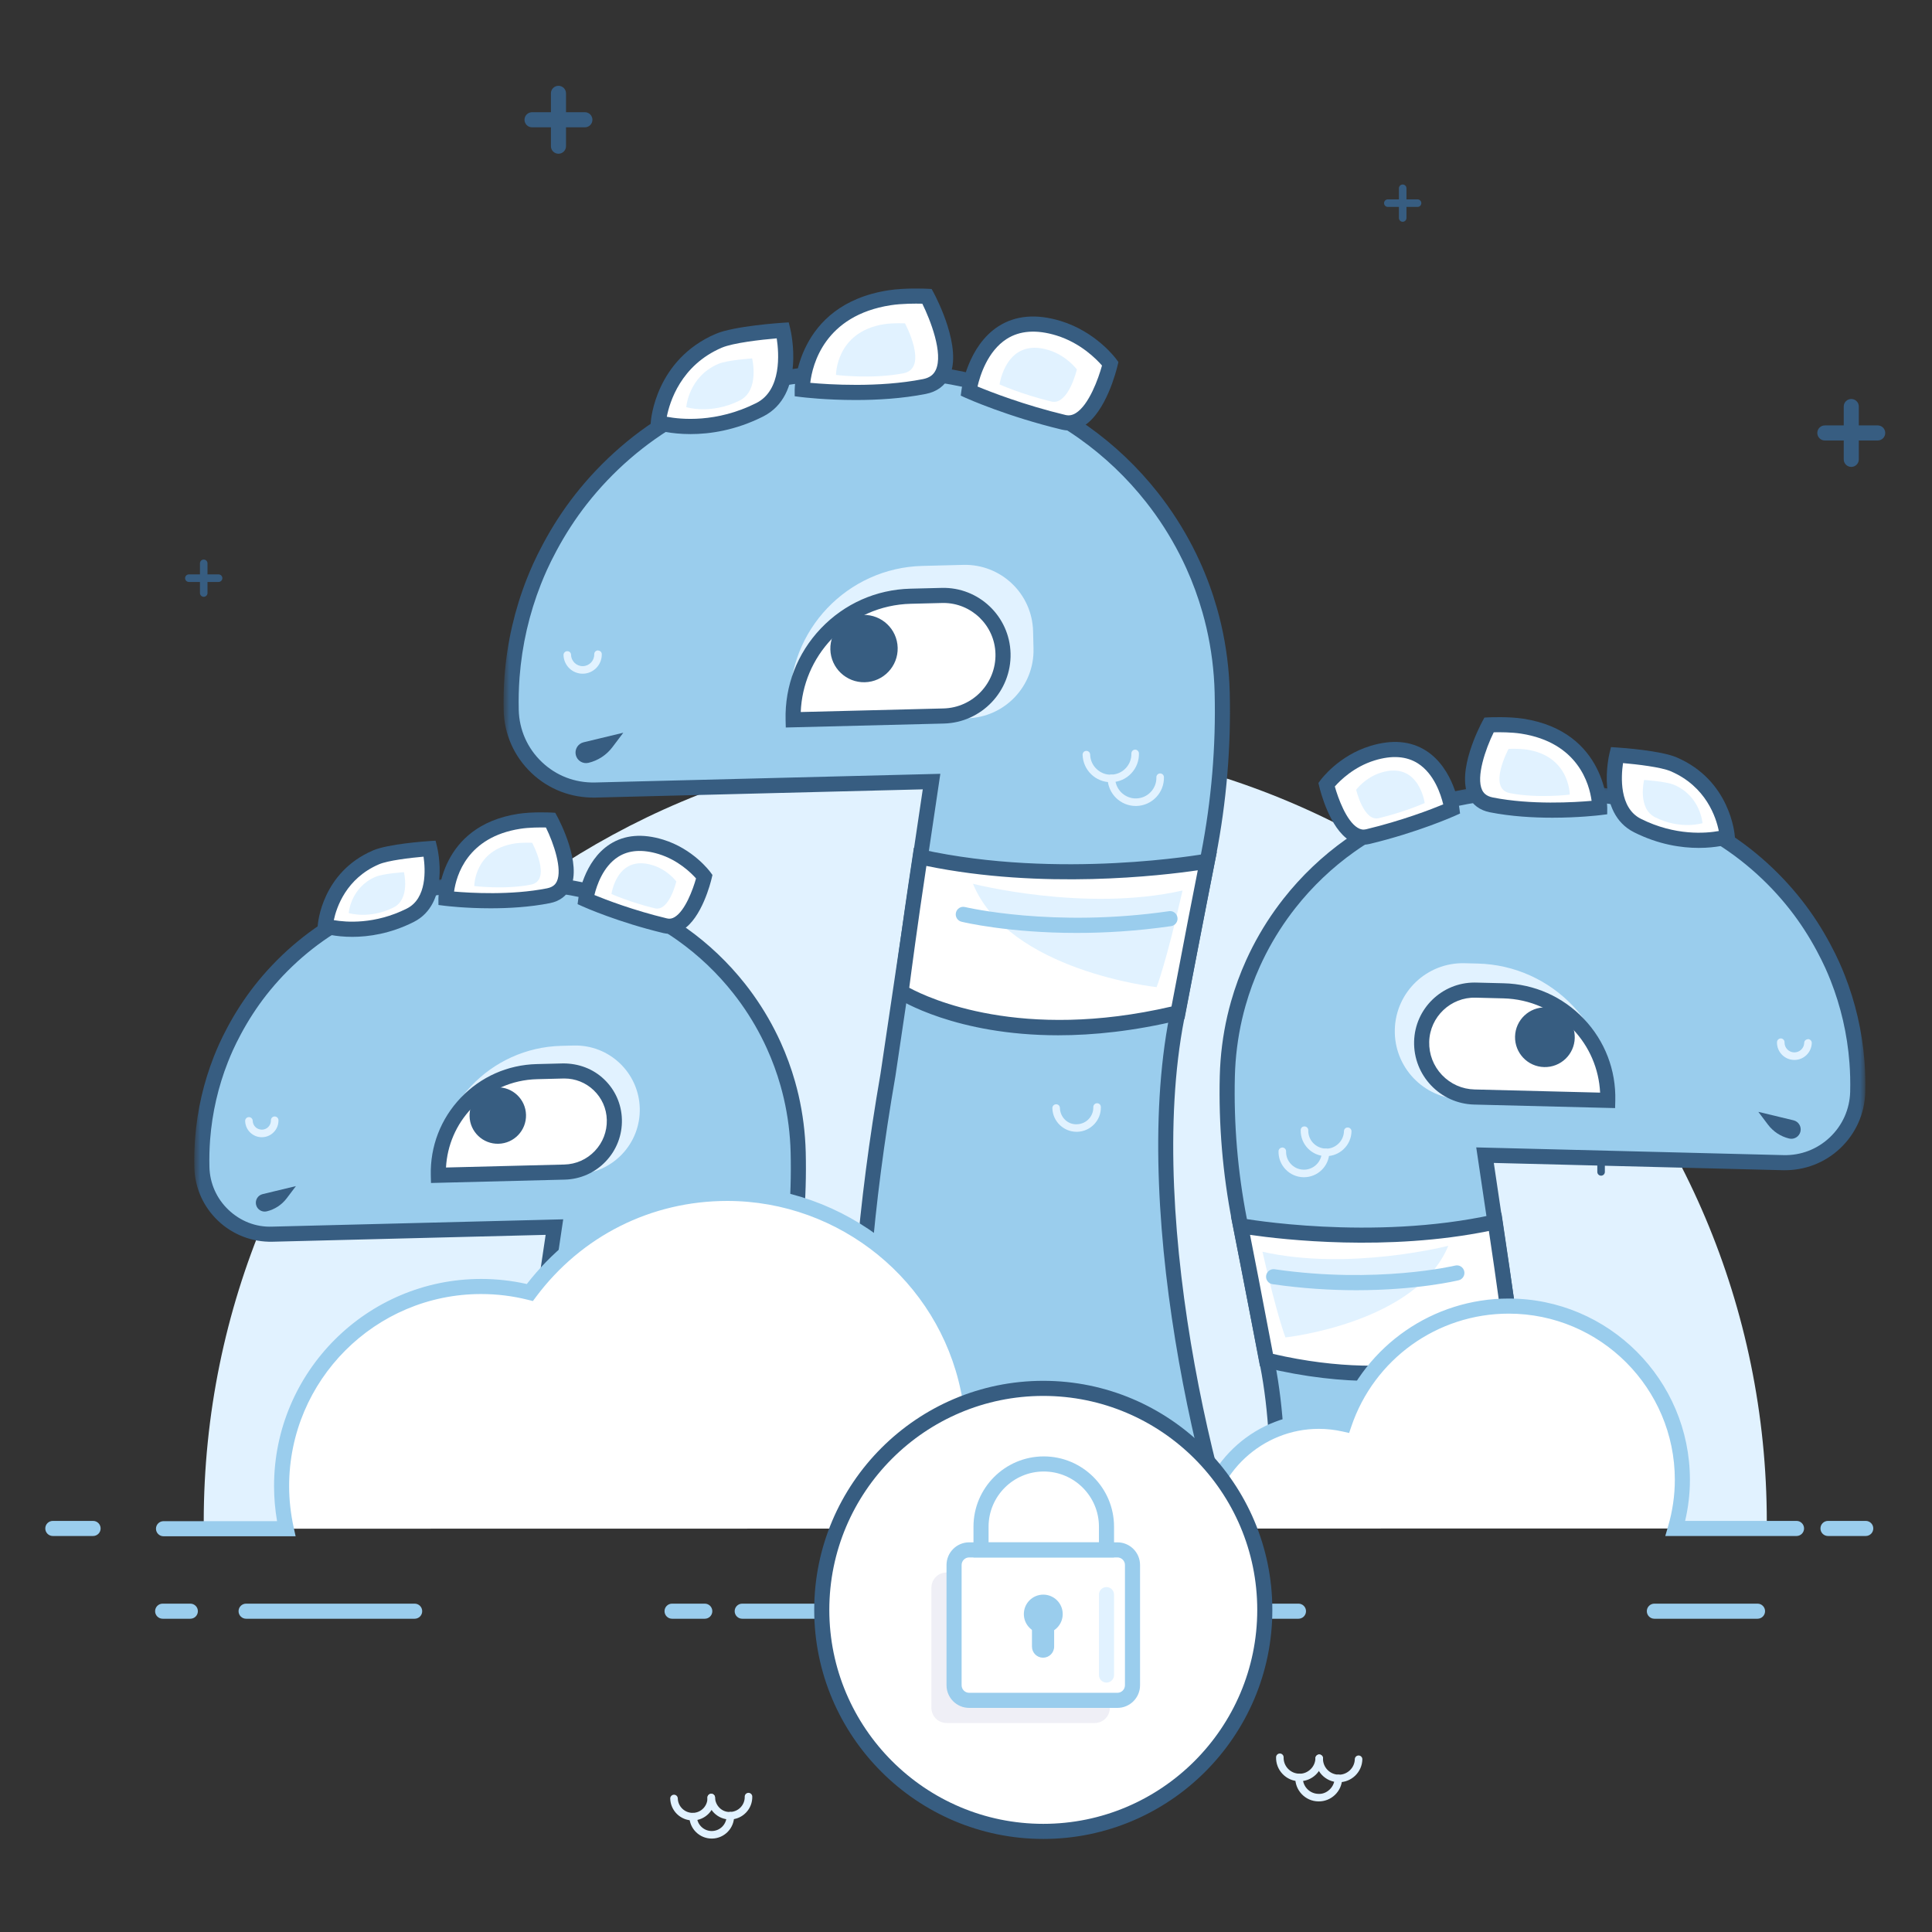 <?xml version="1.0" encoding="UTF-8"?>
<svg width="256px" height="256px" viewBox="0 0 256 256" version="1.1" xmlns="http://www.w3.org/2000/svg" xmlns:xlink="http://www.w3.org/1999/xlink">
    <rect x="0" y="0" width="256" height="256" fill="#333333" stroke="none"/>
    <!-- Generator: Sketch Beta 47 (45392) - http://www.bohemiancoding.com/sketch -->
    <title>User-groups</title>
    <desc>Created with Sketch Beta.</desc>
    <defs>
        <path d="M84.827,68.699 C74.402,78.495 60.37,84.496 44.936,84.496 C27.262,84.496 11.426,76.627 0.74,64.202 L0.74,0.751 L84.827,0.751 L84.827,68.699 L84.827,68.699 Z" id="path-1"></path>
        <path d="M86.828,68.736 C76.309,79.1 61.87,85.496 45.936,85.496 C27.702,85.496 11.424,77.12 0.739,64.007 L0.739,0.751 L86.828,0.751 L86.828,68.736 L86.828,68.736 Z" id="path-3"></path>
        <path d="M2.043,0.944 C1.634,1.07 1.223,1.191 0.81,1.307 L0.81,0.944 L2.043,0.944 Z" id="path-5"></path>
        <path d="M89.17,74.04 C77.873,87.177 61.131,95.496 42.446,95.496 C26.129,95.496 11.293,89.152 0.272,78.795 L0.272,0.616 L89.17,0.616 L89.17,74.04 L89.17,74.04 Z" id="path-7"></path>
        <path d="M91.17,73.848 C79.874,87.671 62.691,96.496 43.446,96.496 C26.629,96.496 11.387,89.757 0.271,78.833 L0.271,0.618 L91.17,0.618 L91.17,73.848 L91.17,73.848 Z" id="path-9"></path>
        <path d="M100.984,153.579 C95.837,154.4 90.558,154.826 85.18,154.826 C49.568,154.826 18.323,136.132 0.723,108.022 L0.723,2.486 C1.043,1.975 1.368,1.467 1.697,0.962 L100.984,0.962 L100.984,153.579 Z" id="path-11"></path>
        <path d="M102.985,154.414 C97.522,155.342 91.907,155.826 86.18,155.826 C49.884,155.826 18.124,136.406 0.723,107.39 L0.723,5.118 C1.567,3.71 2.445,2.326 3.355,0.965 L102.985,0.965 L102.985,154.414 L102.985,154.414 Z" id="path-13"></path>
    </defs>
    <g id="Illustrations" stroke="none" stroke-width="1" fill="none" fill-rule="evenodd">
        <g id="User-groups">
            <g id="Page-1" transform="translate(6, 11)">
                <g id="Group-57" transform="translate(0, 0.318)">
                    <path d="M239.303,50.55 C238.75,50.55 238.303,50.103 238.303,49.55 L238.303,42.55 C238.303,41.997 238.75,41.55 239.303,41.55 C239.856,41.55 240.303,41.997 240.303,42.55 L240.303,49.55 C240.303,50.103 239.856,50.55 239.303,50.55" id="Fill-1" fill="#375D81"></path>
                    <path d="M242.803,47.05 L235.803,47.05 C235.25,47.05 234.803,46.603 234.803,46.05 C234.803,45.497 235.25,45.05 235.803,45.05 L242.803,45.05 C243.356,45.05 243.803,45.497 243.803,46.05 C243.803,46.603 243.356,47.05 242.803,47.05" id="Fill-3" fill="#375D81"></path>
                    <path d="M68,9.052 C67.447,9.052 67,8.605 67,8.052 L67,1.052 C67,0.499 67.447,0.052 68,0.052 C68.553,0.052 69,0.499 69,1.052 L69,8.052 C69,8.605 68.553,9.052 68,9.052" id="Fill-5" fill="#375D81"></path>
                    <path d="M71.5,5.552 L64.5,5.552 C63.947,5.552 63.5,5.105 63.5,4.552 C63.5,3.999 63.947,3.552 64.5,3.552 L71.5,3.552 C72.053,3.552 72.5,3.999 72.5,4.552 C72.5,5.105 72.053,5.552 71.5,5.552" id="Fill-7" fill="#375D81"></path>
                    <path d="M35.034,186.235 C34.758,186.235 34.534,186.011 34.534,185.735 L34.534,181.798 C34.534,181.521 34.758,181.298 35.034,181.298 C35.31,181.298 35.534,181.521 35.534,181.798 L35.534,185.735 C35.534,186.011 35.31,186.235 35.034,186.235" id="Fill-9" fill="#375D81"></path>
                    <path d="M37.003,184.267 L33.065,184.267 C32.789,184.267 32.566,184.043 32.566,183.767 C32.566,183.491 32.789,183.267 33.065,183.267 L37.003,183.267 C37.279,183.267 37.503,183.491 37.503,183.767 C37.503,184.043 37.279,184.267 37.003,184.267" id="Fill-11" fill="#375D81"></path>
                    <path d="M20.995,190.36 C20.995,133.167 67.359,86.802 124.553,86.802 C181.746,86.802 228.11,133.167 228.11,190.36 L20.995,190.36 Z" id="Fill-13" fill="#E1F2FF"></path>
                    <path d="M179.864,18.068 C179.588,18.068 179.364,17.844 179.364,17.568 L179.364,13.631 C179.364,13.354 179.588,13.131 179.864,13.131 C180.14,13.131 180.364,13.354 180.364,13.631 L180.364,17.568 C180.364,17.844 180.14,18.068 179.864,18.068" id="Fill-15" fill="#375D81"></path>
                    <path d="M181.833,16.1 L177.895,16.1 C177.619,16.1 177.396,15.876 177.396,15.6 C177.396,15.324 177.619,15.1 177.895,15.1 L181.833,15.1 C182.109,15.1 182.333,15.324 182.333,15.6 C182.333,15.876 182.109,16.1 181.833,16.1" id="Fill-17" fill="#375D81"></path>
                    <path d="M20.995,67.762 C20.719,67.762 20.495,67.538 20.495,67.262 L20.495,63.325 C20.495,63.048 20.719,62.825 20.995,62.825 C21.271,62.825 21.495,63.048 21.495,63.325 L21.495,67.262 C21.495,67.538 21.271,67.762 20.995,67.762" id="Fill-19" fill="#375D81"></path>
                    <path d="M22.964,65.793 L19.026,65.793 C18.75,65.793 18.527,65.569 18.527,65.293 C18.527,65.017 18.75,64.793 19.026,64.793 L22.964,64.793 C23.24,64.793 23.464,65.017 23.464,65.293 C23.464,65.569 23.24,65.793 22.964,65.793" id="Fill-21" fill="#375D81"></path>
                    <path d="M206.153,144.466 C205.877,144.466 205.653,144.242 205.653,143.966 L205.653,140.029 C205.653,139.752 205.877,139.529 206.153,139.529 C206.429,139.529 206.653,139.752 206.653,140.029 L206.653,143.966 C206.653,144.242 206.429,144.466 206.153,144.466" id="Fill-23" fill="#375D81"></path>
                    <path d="M208.122,142.497 L204.184,142.497 C203.908,142.497 203.685,142.273 203.685,141.997 C203.685,141.721 203.908,141.497 204.184,141.497 L208.122,141.497 C208.398,141.497 208.622,141.721 208.622,141.997 C208.622,142.273 208.398,142.497 208.122,142.497" id="Fill-25" fill="#375D81"></path>
                    <path d="M26.61,202.173 L48.943,202.173" id="Fill-27" fill="#FFFFFF"></path>
                    <path d="M48.943,203.173 L26.61,203.173 C26.057,203.173 25.61,202.726 25.61,202.173 C25.61,201.62 26.057,201.173 26.61,201.173 L48.943,201.173 C49.496,201.173 49.943,201.62 49.943,202.173 C49.943,202.726 49.496,203.173 48.943,203.173" id="Fill-29" fill="#9ACDED"></path>
                    <path d="M241.22,192.21 L236.22,192.21 C235.667,192.21 235.22,191.763 235.22,191.21 C235.22,190.657 235.667,190.21 236.22,190.21 L241.22,190.21 C241.773,190.21 242.22,190.657 242.22,191.21 C242.22,191.763 241.773,192.21 241.22,192.21" id="Fill-31" fill="#9ACDED"></path>
                    <path d="M1,191.21 L6.333,191.21" id="Fill-33" fill="#FFFFFF"></path>
                    <path d="M6.333,192.21 L1,192.21 C0.447,192.21 0,191.763 0,191.21 C0,190.657 0.447,190.21 1,190.21 L6.333,190.21 C6.886,190.21 7.333,190.657 7.333,191.21 C7.333,191.763 6.886,192.21 6.333,192.21" id="Fill-35" fill="#9ACDED"></path>
                    <path d="M92.348,202.173 L148.075,202.173" id="Fill-37" fill="#FFFFFF"></path>
                    <path d="M148.074,203.173 L92.347,203.173 C91.795,203.173 91.347,202.726 91.347,202.173 C91.347,201.62 91.795,201.173 92.347,201.173 L148.074,201.173 C148.627,201.173 149.074,201.62 149.074,202.173 C149.074,202.726 148.627,203.173 148.074,203.173" id="Fill-39" fill="#9ACDED"></path>
                    <path d="M154.72,202.173 L166.053,202.173" id="Fill-41" fill="#FFFFFF"></path>
                    <path d="M166.053,203.173 L154.72,203.173 C154.167,203.173 153.72,202.726 153.72,202.173 C153.72,201.62 154.167,201.173 154.72,201.173 L166.053,201.173 C166.606,201.173 167.053,201.62 167.053,202.173 C167.053,202.726 166.606,203.173 166.053,203.173" id="Fill-43" fill="#9ACDED"></path>
                    <path d="M87.386,202.173 L83.053,202.173" id="Fill-45" fill="#FFFFFF"></path>
                    <path d="M87.386,203.173 L83.053,203.173 C82.5,203.173 82.053,202.726 82.053,202.173 C82.053,201.62 82.5,201.173 83.053,201.173 L87.386,201.173 C87.939,201.173 88.386,201.62 88.386,202.173 C88.386,202.726 87.939,203.173 87.386,203.173" id="Fill-47" fill="#9ACDED"></path>
                    <path d="M15.553,202.173 L19.22,202.173" id="Fill-49" fill="#FFFFFF"></path>
                    <path d="M19.22,203.173 L15.553,203.173 C15,203.173 14.553,202.726 14.553,202.173 C14.553,201.62 15,201.173 15.553,201.173 L19.22,201.173 C19.773,201.173 20.22,201.62 20.22,202.173 C20.22,202.726 19.773,203.173 19.22,203.173" id="Fill-51" fill="#9ACDED"></path>
                    <path d="M213.213,202.173 L226.88,202.173" id="Fill-53" fill="#FFFFFF"></path>
                    <path d="M226.88,203.173 L213.213,203.173 C212.66,203.173 212.213,202.726 212.213,202.173 C212.213,201.62 212.66,201.173 213.213,201.173 L226.88,201.173 C227.433,201.173 227.88,201.62 227.88,202.173 C227.88,202.726 227.433,203.173 226.88,203.173" id="Fill-55" fill="#9ACDED"></path>
                </g>
                <g id="Group-118" transform="translate(19, 96.318)">
                    <g id="Group-60" transform="translate(1, 9)">
                        <mask id="mask-2" fill="white">
                            <use xlink:href="#path-1"></use>
                        </mask>
                        <g id="Clip-59"></g>
                        <path d="M84.817,141.709 C78.964,129.827 70.26,95.385 74.719,72.503 L78.249,54.397 C79.407,48.457 79.914,42.408 79.762,36.357 C79.699,33.837 79.381,31.382 78.836,29.018 C78.699,28.427 78.547,27.841 78.383,27.262 C77.889,25.522 77.269,23.838 76.536,22.218 C76.291,21.677 76.034,21.144 75.763,20.618 C75.224,19.567 74.635,18.546 74.001,17.558 C73.365,16.569 72.684,15.613 71.96,14.694 C69.786,11.936 67.224,9.499 64.36,7.468 C63.406,6.79 62.417,6.157 61.398,5.573 C55.794,2.357 49.264,0.589 42.333,0.763 L36.345,0.913 C26.263,1.166 17.238,5.482 10.796,12.256 C9.991,13.103 9.226,13.988 8.504,14.908 C7.194,16.581 6.034,18.375 5.027,20.262 C4.649,20.971 4.286,21.688 3.954,22.423 C3.711,22.961 3.48,23.507 3.263,24.059 C2.611,25.714 2.078,27.428 1.671,29.188 C1.265,30.95 0.986,32.759 0.845,34.605 C0.752,35.836 0.719,37.082 0.751,38.343 C0.814,40.856 1.89,43.106 3.579,44.712 C5.267,46.318 7.568,47.279 10.082,47.217 L47.463,46.277 L42.621,78.865 C36.818,112.363 39.374,134.604 44.891,149.333 C46.122,152.617 85.541,143.177 84.817,141.709" id="Fill-58" fill="#9ACDED" mask="url(#mask-2)"></path>
                    </g>
                    <g id="Group-63" transform="translate(0, 8)">
                        <mask id="mask-4" fill="white">
                            <use xlink:href="#path-3"></use>
                        </mask>
                        <g id="Clip-62"></g>
                        <path d="M46.77,149.829 C47.703,150.247 52.748,150.237 66.067,147.391 C75.49,145.378 82.587,143.318 84.576,142.431 C78.641,129.748 70.317,95.998 74.739,73.311 L78.267,55.206 C79.409,49.35 79.912,43.353 79.763,37.383 C79.703,34.973 79.4,32.57 78.862,30.242 C78.728,29.668 78.582,29.098 78.421,28.534 C77.948,26.867 77.344,25.218 76.624,23.63 C76.386,23.104 76.138,22.587 75.874,22.076 C75.353,21.06 74.778,20.059 74.159,19.098 C73.54,18.135 72.873,17.198 72.174,16.313 C70.056,13.625 67.57,11.261 64.782,9.283 C63.856,8.626 62.888,8.007 61.901,7.44 C56.283,4.217 49.867,2.601 43.358,2.763 L37.371,2.913 C27.886,3.15 19.061,7.068 12.521,13.945 C11.745,14.762 10.995,15.629 10.291,16.525 C9.037,18.128 7.899,19.88 6.91,21.732 C6.486,22.527 6.154,23.195 5.865,23.834 C5.628,24.357 5.405,24.888 5.194,25.424 C4.559,27.037 4.038,28.716 3.647,30.413 C3.248,32.141 2.978,33.914 2.842,35.681 C2.752,36.879 2.72,38.102 2.751,39.318 C2.805,41.482 3.7,43.495 5.269,44.987 C6.835,46.479 8.886,47.302 11.057,47.217 L49.627,46.248 L44.611,80.013 C39.59,108.996 40.319,132.476 46.77,149.829 M48.289,152 C47.821,152 47.419,151.978 47.093,151.935 C46.66,151.878 45.337,151.702 44.956,150.683 C38.324,132.979 37.542,109.095 42.636,79.694 L47.3,48.307 L11.107,49.217 C8.431,49.28 5.846,48.297 3.889,46.436 C1.935,44.577 0.82,42.066 0.75,39.368 C0.72,38.086 0.751,36.794 0.849,35.528 C0.992,33.662 1.276,31.79 1.698,29.964 C2.111,28.17 2.663,26.395 3.333,24.692 C3.555,24.126 3.792,23.564 4.043,23.011 C4.349,22.332 4.7,21.626 5.144,20.791 C6.189,18.836 7.391,16.986 8.717,15.291 C9.46,14.345 10.252,13.429 11.072,12.566 C17.98,5.304 27.302,1.165 37.321,0.913 L43.307,0.763 C50.215,0.592 56.959,2.3 62.897,5.706 C63.938,6.304 64.962,6.958 65.939,7.652 C68.882,9.739 71.508,12.237 73.746,15.075 C74.483,16.01 75.188,17 75.841,18.017 C76.496,19.033 77.105,20.091 77.653,21.162 C77.93,21.7 78.195,22.249 78.448,22.805 C79.207,24.482 79.844,26.226 80.346,27.988 C80.514,28.584 80.669,29.185 80.811,29.792 C81.377,32.251 81.698,34.788 81.763,37.332 C81.915,43.448 81.4,49.591 80.231,55.589 L76.701,73.694 C72.278,96.39 80.87,130.399 86.715,142.267 C86.898,142.64 86.858,143.072 86.605,143.425 C84.933,145.756 56.444,151.999 48.289,152" id="Fill-61" fill="#375D81" mask="url(#mask-4)"></path>
                    </g>
                    <path d="M18.1,15.376 C18.1,15.376 18.544,8.984 24.816,6.291 C26.73,5.469 31.945,5.129 31.945,5.129 C31.945,5.129 33.581,11.846 29.356,13.965 C23.275,17.016 18.1,15.376 18.1,15.376" id="Fill-64" fill="#FFFFFF"></path>
                    <path d="M19.231,14.606 C20.857,14.889 24.661,15.2 28.907,13.071 C31.59,11.725 31.369,7.895 31.123,6.195 C29.362,6.348 26.41,6.694 25.21,7.21 C20.867,9.075 19.59,12.909 19.231,14.606 M21.676,16.82 C19.397,16.82 17.914,16.366 17.797,16.329 L17.047,16.091 L17.101,15.306 C17.122,15.02 17.666,8.273 24.42,5.372 C26.434,4.506 31.328,4.167 31.878,4.13 L32.716,4.076 L32.916,4.892 C32.99,5.198 34.684,12.411 29.803,14.858 C26.705,16.413 23.834,16.82 21.676,16.82" id="Fill-66" fill="#375D81"></path>
                    <path d="M34.093,11.716 C34.093,11.716 34.055,3.023 43.798,1.51 C45.615,1.228 47.96,1.349 47.96,1.349 C47.96,1.349 52.8,10.362 47.668,11.374 C41.361,12.62 34.093,11.716 34.093,11.716" id="Fill-68" fill="#FFFFFF"></path>
                    <path d="M35.167,10.819 C37.314,11.006 42.716,11.333 47.475,10.392 C48.34,10.221 48.636,9.789 48.783,9.477 C49.538,7.881 48.381,4.454 47.339,2.329 C46.559,2.315 45.121,2.315 43.951,2.498 C36.896,3.593 35.459,8.715 35.167,10.819 M40.017,13.036 C36.673,13.036 34.146,12.73 33.97,12.708 L33.097,12.599 L33.093,11.719 C33.093,11.625 33.172,2.147 43.645,0.521 C45.542,0.226 47.913,0.345 48.012,0.349 L48.574,0.379 L48.841,0.876 C49.18,1.506 52.105,7.129 50.592,10.331 C50.085,11.403 49.141,12.102 47.861,12.355 C45.201,12.881 42.4,13.036 40.017,13.036" id="Fill-70" fill="#375D81"></path>
                    <path d="M52.623,11.88 C52.623,11.88 53.914,2.242 62.572,4.894 C66.271,6.027 68.324,8.839 68.324,8.839 C68.324,8.839 66.598,16.179 63.153,15.352 C57.14,13.909 52.623,11.88 52.623,11.88" id="Fill-72" fill="#FFFFFF"></path>
                    <path d="M53.762,11.277 C55.261,11.893 58.921,13.308 63.387,14.379 C63.741,14.465 64.064,14.404 64.408,14.193 C65.796,13.339 66.817,10.548 67.228,9.081 C66.578,8.346 64.854,6.638 62.28,5.849 C60.126,5.192 58.315,5.315 56.897,6.226 C54.895,7.509 54.063,10.029 53.762,11.277 M63.685,16.415 C63.43,16.415 63.175,16.384 62.92,16.324 C56.885,14.876 52.402,12.877 52.213,12.792 L51.533,12.486 L51.632,11.747 C51.659,11.545 52.334,6.775 55.817,4.543 C57.751,3.301 60.122,3.098 62.866,3.937 C66.837,5.155 69.04,8.123 69.132,8.249 L69.404,8.62 L69.298,9.067 C69.172,9.601 67.997,14.331 65.457,15.895 C64.897,16.24 64.295,16.415 63.685,16.415" id="Fill-74" fill="#375D81"></path>
                    <path d="M21.206,13.667 C21.206,13.667 21.44,10.289 24.756,8.865 C25.768,8.431 28.524,8.25 28.524,8.25 C28.524,8.25 29.39,11.801 27.156,12.922 C23.941,14.534 21.206,13.667 21.206,13.667" id="Fill-76" fill="#E1F2FF"></path>
                    <path d="M37.847,10.088 C37.847,10.088 37.826,5.282 43.213,4.445 C44.217,4.29 45.514,4.357 45.514,4.357 C45.514,4.357 48.19,9.34 45.353,9.9 C41.865,10.588 37.847,10.088 37.847,10.088" id="Fill-78" fill="#E1F2FF"></path>
                    <path d="M56.023,11.142 C56.023,11.142 56.73,5.87 61.466,7.321 C63.491,7.94 64.614,9.478 64.614,9.478 C64.614,9.478 63.669,13.495 61.785,13.042 C58.495,12.252 56.023,11.142 56.023,11.142" id="Fill-80" fill="#E1F2FF"></path>
                    <path d="M79.108,64.118 C79.108,64.118 62.831,67.097 47.195,63.644 C45.893,72.191 45.083,78.639 45.083,78.639 C45.083,78.639 56.047,85.744 75.852,80.967 C77.926,69.979 79.108,64.118 79.108,64.118" id="Fill-82" fill="#FFFFFF"></path>
                    <path d="M46.16,78.102 C48.522,79.356 58.646,83.91 74.99,80.143 C76.404,72.666 77.393,67.62 77.847,65.329 C73.604,65.938 60.666,67.405 48.025,64.842 C47.062,71.236 46.388,76.34 46.16,78.102 M62.545,83.632 C51.123,83.632 44.884,79.703 44.539,79.479 L44.013,79.138 L44.091,78.515 C44.098,78.451 44.918,71.956 46.207,63.495 L46.367,62.438 L47.411,62.668 C62.674,66.039 78.768,63.165 78.929,63.135 L80.381,62.87 L80.089,64.316 C80.077,64.374 78.884,70.299 76.835,81.153 L76.715,81.788 L76.087,81.939 C70.984,83.17 66.459,83.632 62.545,83.632" id="Fill-84" fill="#375D81"></path>
                    <path d="M51.462,48.267 L32.77,48.737 C32.533,39.322 39.974,31.497 49.389,31.261 L51.033,31.22 C55.741,31.102 59.652,34.822 59.772,39.53 C59.89,44.237 56.169,48.149 51.462,48.267" id="Fill-86" fill="#E1F2FF"></path>
                    <path d="M49.8,47.988 L33.083,48.408 C32.898,41.011 38.742,34.864 46.14,34.678 L49.622,34.591 C53.277,34.499 56.314,37.387 56.405,41.042 C56.5,44.784 53.542,47.894 49.8,47.988" id="Fill-88" fill="#FFFFFF"></path>
                    <path d="M49.792,35.589 C49.744,35.589 49.695,35.589 49.647,35.591 L46.165,35.679 C42.855,35.762 39.774,37.129 37.492,39.528 C35.441,41.685 34.256,44.443 34.097,47.383 L49.774,46.988 C51.317,46.95 52.753,46.313 53.816,45.194 C54.881,44.076 55.444,42.61 55.405,41.068 C55.368,39.567 54.748,38.171 53.66,37.137 C52.607,36.135 51.239,35.589 49.792,35.589 L49.792,35.589 Z M32.108,49.433 L32.083,48.434 C31.987,44.589 33.394,40.937 36.043,38.151 C38.693,35.363 42.27,33.776 46.114,33.679 L49.597,33.591 C51.64,33.583 53.564,34.283 55.039,35.688 C56.514,37.09 57.354,38.983 57.405,41.017 C57.458,43.094 56.698,45.067 55.266,46.572 C53.834,48.078 51.901,48.936 49.825,48.988 L32.108,49.433 Z" id="Fill-90" fill="#375D81"></path>
                    <path d="M37.219,40.59 C37.271,42.656 38.988,44.289 41.053,44.236 C43.119,44.185 44.751,42.468 44.699,40.403 C44.648,38.337 42.931,36.704 40.865,36.756 C38.799,36.808 37.167,38.525 37.219,40.59" id="Fill-92" fill="#375D81"></path>
                    <path d="M10.348,53.191 L10.348,53.191 C11.405,52.937 12.341,52.323 12.996,51.455 L14.21,49.847 L11.433,50.515 L9.798,50.91 C9.167,51.061 8.78,51.695 8.932,52.325 C9.083,52.956 9.717,53.343 10.348,53.191" id="Fill-94" fill="#375D81"></path>
                    <path d="M53.065,66.633 C53.065,66.633 65.51,69.836 76.358,67.381 C74.501,75.55 73.475,78.121 73.475,78.121 C73.475,78.121 57.068,76.352 53.065,66.633" id="Fill-96" fill="#E1F2FF"></path>
                    <path d="M64.597,72.257 C57.021,72.257 52.044,71.078 51.754,71.008 C51.218,70.878 50.889,70.337 51.019,69.801 C51.149,69.264 51.683,68.929 52.226,69.065 C52.324,69.088 62.022,71.374 74.82,69.523 C75.363,69.438 75.873,69.821 75.952,70.368 C76.032,70.915 75.653,71.422 75.107,71.501 C71.261,72.059 67.709,72.257 64.597,72.257" id="Fill-98" fill="#9ACDED"></path>
                    <g id="Group-102" transform="translate(63, 130)" fill="#E1F2FF">
                        <path d="M3.777,3.897 C2.174,3.897 0.851,2.615 0.81,1.004 C0.803,0.728 1.021,0.498 1.298,0.491 L1.31,0.491 C1.581,0.491 1.803,0.708 1.81,0.979 C1.837,2.046 2.715,2.897 3.777,2.897 C3.794,2.897 3.81,2.897 3.827,2.897 C4.352,2.884 4.841,2.667 5.204,2.285 C5.566,1.905 5.758,1.405 5.745,0.879 C5.738,0.604 5.956,0.374 6.232,0.367 L6.245,0.367 C6.515,0.367 6.738,0.584 6.745,0.855 C6.786,2.491 5.488,3.856 3.852,3.897 C3.827,3.897 3.801,3.897 3.777,3.897" id="Fill-100"></path>
                    </g>
                    <g id="Group-105" transform="translate(68, 130)" fill="#E1F2FF">
                        <path d="M3.711,3.773 C2.108,3.773 0.786,2.49 0.745,0.879 C0.738,0.603 0.956,0.374 1.232,0.367 L1.245,0.367 C1.516,0.367 1.738,0.583 1.745,0.854 C1.773,1.939 2.68,2.847 3.761,2.772 C4.286,2.759 4.775,2.542 5.138,2.161 C5.5,1.78 5.692,1.281 5.679,0.755 C5.672,0.479 5.89,0.25 6.166,0.243 L6.175,0.243 C6.449,0.243 6.672,0.459 6.679,0.73 C6.698,1.523 6.408,2.276 5.862,2.85 C5.316,3.424 4.579,3.752 3.786,3.772 C3.761,3.772 3.735,3.773 3.711,3.773" id="Fill-103"></path>
                    </g>
                    <g id="Group-108" transform="translate(66, 132)" fill="#E1F2FF">
                        <path d="M3.307,4.302 C1.704,4.302 0.381,3.02 0.34,1.409 C0.333,1.133 0.551,0.904 0.828,0.897 L0.84,0.897 C1.111,0.897 1.333,1.113 1.34,1.384 C1.367,2.451 2.245,3.302 3.307,3.302 C3.324,3.302 3.34,3.302 3.357,3.301 C3.882,3.288 4.371,3.072 4.733,2.691 C5.095,2.31 5.287,1.811 5.274,1.285 C5.267,1.009 5.485,0.78 5.761,0.773 L5.774,0.773 C6.044,0.773 6.267,0.989 6.274,1.26 C6.315,2.896 5.018,4.26 3.382,4.301 C3.357,4.301 3.331,4.302 3.307,4.302" id="Fill-106"></path>
                    </g>
                    <path d="M68.381,55.427 C66.647,55.427 65.215,54.039 65.17,52.296 C65.163,52.02 65.381,51.79 65.657,51.783 L65.67,51.783 C65.941,51.783 66.163,51.999 66.17,52.271 C66.201,53.49 67.239,54.484 68.437,54.426 C69.655,54.395 70.622,53.378 70.592,52.16 C70.585,51.884 70.804,51.655 71.079,51.648 L71.092,51.648 C71.362,51.648 71.585,51.864 71.592,52.135 C71.636,53.905 70.232,55.381 68.462,55.426 C68.435,55.427 68.408,55.427 68.381,55.427" id="Fill-109" fill="#E1F2FF"></path>
                    <path d="M71.158,58.069 C70.331,58.069 69.548,57.757 68.946,57.184 C68.324,56.593 67.97,55.796 67.949,54.938 C67.942,54.662 68.161,54.432 68.436,54.425 L68.449,54.425 C68.72,54.425 68.942,54.641 68.949,54.913 C68.964,55.504 69.207,56.052 69.636,56.46 C70.063,56.867 70.614,57.09 71.215,57.068 C71.805,57.053 72.355,56.809 72.762,56.381 C73.169,55.953 73.386,55.392 73.37,54.801 C73.363,54.525 73.581,54.296 73.857,54.289 C74.138,54.291 74.364,54.501 74.37,54.776 C74.391,55.633 74.078,56.448 73.487,57.07 C72.895,57.692 72.097,58.046 71.24,58.068 C71.213,58.069 71.185,58.069 71.158,58.069" id="Fill-111" fill="#E1F2FF"></path>
                    <g id="Group-115" transform="translate(61, 90)">
                        <mask id="mask-6" fill="white">
                            <use xlink:href="#path-5"></use>
                        </mask>
                        <g id="Clip-114"></g>
                        <path d="M3.582,4.277 C2.868,4.277 2.192,4.007 1.672,3.513 C1.135,3.002 0.829,2.312 0.81,1.571 C0.803,1.295 1.02,1.065 1.297,1.058 C1.613,1.062 1.803,1.27 1.81,1.546 C1.821,2.02 2.018,2.462 2.361,2.788 C2.705,3.115 3.165,3.299 3.63,3.276 C4.608,3.252 5.385,2.435 5.36,1.457 C5.353,1.18 5.572,0.951 5.848,0.944 L5.86,0.944 C6.131,0.944 6.353,1.16 6.36,1.431 C6.398,2.962 5.185,4.238 3.655,4.276 C3.631,4.276 3.606,4.277 3.582,4.277" id="Fill-113" fill="#E1F2FF" mask="url(#mask-6)"></path>
                    </g>
                    <path d="M9.688,43.369 C9.12,43.369 8.584,43.154 8.169,42.762 C7.744,42.355 7.5,41.807 7.484,41.218 C7.478,40.941 7.697,40.712 7.971,40.705 L7.984,40.705 C8.255,40.705 8.477,40.921 8.485,41.192 C8.492,41.515 8.626,41.814 8.86,42.037 C9.092,42.259 9.405,42.359 9.72,42.368 C10.043,42.36 10.342,42.227 10.566,41.993 C10.789,41.76 10.905,41.454 10.898,41.132 C10.89,40.855 11.11,40.626 11.384,40.619 L11.398,40.619 C11.668,40.619 11.89,40.835 11.898,41.106 C11.912,41.696 11.697,42.256 11.29,42.682 C10.883,43.11 10.335,43.353 9.746,43.368 C9.726,43.368 9.707,43.369 9.688,43.369" id="Fill-116" fill="#E1F2FF"></path>
                </g>
                <g id="Group-178" transform="translate(150, 83.318)">
                    <g id="Group-121" transform="translate(1, 10)">
                        <mask id="mask-8" fill="white">
                            <use xlink:href="#path-7"></use>
                        </mask>
                        <g id="Clip-120"></g>
                        <path d="M0.282,149.639 C6.469,137.077 15.672,100.665 10.957,76.474 L7.226,57.332 C6.003,51.052 5.466,44.658 5.627,38.261 C5.694,35.596 6.029,33.001 6.606,30.501 C6.751,29.876 6.91,29.257 7.085,28.644 C7.607,26.806 8.261,25.025 9.038,23.312 C9.297,22.741 9.568,22.177 9.853,21.621 C10.424,20.51 11.047,19.43 11.718,18.385 C12.389,17.34 13.11,16.33 13.876,15.358 C16.174,12.442 18.881,9.867 21.909,7.718 C22.919,7.002 23.964,6.333 25.041,5.715 C30.967,2.316 37.869,0.446 45.198,0.629 L51.526,0.788 C62.186,1.057 71.727,5.619 78.538,12.781 C79.388,13.676 80.197,14.612 80.96,15.584 C82.346,17.353 83.572,19.249 84.636,21.244 C85.036,21.993 85.421,22.751 85.771,23.529 C86.029,24.098 86.272,24.675 86.502,25.258 C87.191,27.008 87.756,28.82 88.184,30.682 C88.614,32.544 88.909,34.456 89.057,36.408 C89.157,37.709 89.191,39.027 89.158,40.36 C89.091,43.017 87.953,45.396 86.168,47.093 C84.383,48.791 81.95,49.808 79.293,49.741 L39.772,48.747 L44.892,83.201 C51.027,118.615 48.325,142.127 42.492,157.7 C41.192,161.171 -0.483,151.191 0.282,149.639" id="Fill-119" fill="#9ACDED" mask="url(#mask-8)"></path>
                    </g>
                    <g id="Group-124" transform="translate(0, 9)">
                        <mask id="mask-10" fill="white">
                            <use xlink:href="#path-9"></use>
                        </mask>
                        <g id="Clip-123"></g>
                        <path d="M2.511,150.392 C7.37,152.823 39.462,159.944 42.607,158.213 C49.442,139.855 50.215,115.013 44.907,84.371 L39.609,48.718 L80.319,49.741 C82.633,49.801 84.81,48.957 86.479,47.369 C88.149,45.781 89.101,43.638 89.158,41.334 C89.191,40.048 89.157,38.752 89.061,37.484 C88.918,35.612 88.632,33.735 88.21,31.907 C87.798,30.115 87.246,28.337 86.572,26.624 C86.348,26.057 86.112,25.496 85.861,24.941 C85.558,24.27 85.206,23.563 84.754,22.715 C83.706,20.75 82.501,18.895 81.173,17.202 C80.436,16.26 79.641,15.341 78.814,14.469 C71.89,7.19 62.545,3.041 52.501,2.788 L46.173,2.629 C39.262,2.453 32.489,4.168 26.539,7.582 C25.499,8.179 24.472,8.836 23.488,9.534 C20.536,11.627 17.904,14.132 15.661,16.977 C14.914,17.925 14.207,18.918 13.559,19.926 C12.905,20.946 12.293,22.006 11.743,23.079 C11.466,23.62 11.201,24.168 10.949,24.725 C10.191,26.397 9.551,28.144 9.047,29.917 C8.876,30.515 8.722,31.119 8.581,31.727 C8.013,34.189 7.692,36.733 7.627,39.287 C7.468,45.596 8,51.94 9.208,58.141 L12.939,77.283 C17.619,101.297 8.784,137.044 2.511,150.392 M40.949,160.405 C32.336,160.406 2.263,153.823 0.497,151.363 C0.242,151.008 0.2,150.573 0.385,150.198 C6.569,137.645 15.655,101.672 10.976,77.665 L7.245,58.524 C6.009,52.18 5.465,45.69 5.627,39.236 C5.696,36.548 6.033,33.871 6.632,31.277 C6.781,30.634 6.945,29.999 7.123,29.37 C7.655,27.502 8.328,25.662 9.127,23.899 C9.393,23.313 9.671,22.735 9.964,22.164 C10.543,21.037 11.187,19.919 11.876,18.845 C12.559,17.783 13.304,16.739 14.09,15.74 C16.451,12.744 19.224,10.107 22.33,7.903 C23.367,7.167 24.448,6.476 25.543,5.848 C31.812,2.252 38.949,0.464 46.224,0.629 L52.552,0.788 C63.13,1.055 72.971,5.424 80.263,13.091 C81.135,14.009 81.97,14.977 82.747,15.967 C84.147,17.752 85.416,19.706 86.519,21.774 C86.992,22.662 87.363,23.407 87.683,24.118 C87.948,24.701 88.198,25.293 88.433,25.892 C89.144,27.697 89.725,29.569 90.159,31.457 C90.604,33.383 90.905,35.36 91.055,37.331 C91.157,38.667 91.192,40.031 91.158,41.384 C91.086,44.223 89.914,46.863 87.858,48.818 C85.8,50.774 83.103,51.797 80.268,51.741 L41.937,50.777 L46.882,84.053 C52.261,115.101 51.437,140.342 44.429,159.05 C44.038,160.095 42.666,160.277 42.216,160.337 C41.871,160.383 41.446,160.405 40.949,160.405" id="Fill-122" fill="#375D81" mask="url(#mask-10)"></path>
                    </g>
                    <path d="M72.874,16.564 C72.874,16.564 72.404,9.806 65.773,6.96 C63.75,6.09 58.237,5.729 58.237,5.729 C58.237,5.729 56.507,12.832 60.975,15.072 C67.403,18.297 72.874,16.564 72.874,16.564" id="Fill-125" fill="#FFFFFF"></path>
                    <path d="M59.059,6.796 C58.798,8.58 58.538,12.731 61.423,14.179 C65.983,16.465 70.062,16.101 71.751,15.795 C71.395,14.016 70.08,9.897 65.379,7.878 C64.092,7.325 60.917,6.957 59.059,6.796 M69.091,18.034 C66.818,18.034 63.793,17.605 60.527,15.966 C55.406,13.398 57.188,5.815 57.266,5.493 L57.465,4.677 L58.303,4.732 C58.885,4.77 64.048,5.13 66.168,6.04 C73.278,9.094 73.851,16.193 73.872,16.494 L73.926,17.279 L73.176,17.517 C73.054,17.556 71.492,18.034 69.091,18.034" id="Fill-127" fill="#375D81"></path>
                    <path d="M55.967,12.694 C55.967,12.694 56.006,3.504 45.706,1.904 C43.785,1.606 41.306,1.734 41.306,1.734 C41.306,1.734 36.19,11.262 41.614,12.333 C48.283,13.649 55.967,12.694 55.967,12.694" id="Fill-129" fill="#FFFFFF"></path>
                    <path d="M41.927,2.715 C40.816,4.969 39.573,8.64 40.384,10.353 C40.545,10.693 40.868,11.166 41.808,11.352 C46.893,12.357 52.665,11.996 54.896,11.798 C54.605,9.598 53.117,4.068 45.553,2.893 C44.293,2.697 42.744,2.699 41.927,2.715 M49.705,14.033 C47.188,14.033 44.231,13.869 41.421,13.315 C40.087,13.051 39.103,12.322 38.575,11.207 C36.987,7.847 40.069,1.926 40.425,1.262 L40.692,0.765 L41.254,0.736 C41.361,0.733 43.86,0.607 45.86,0.916 C56.882,2.628 56.967,12.598 56.967,12.698 L56.963,13.578 L56.09,13.687 C55.904,13.71 53.236,14.033 49.705,14.033" id="Fill-131" fill="#375D81"></path>
                    <path d="M36.376,12.867 C36.376,12.867 35.011,2.679 25.857,5.482 C21.946,6.68 19.776,9.652 19.776,9.652 C19.776,9.652 21.602,17.412 25.243,16.538 C31.601,15.013 36.376,12.867 36.376,12.867" id="Fill-133" fill="#FFFFFF"></path>
                    <path d="M20.872,9.895 C21.304,11.444 22.394,14.444 23.888,15.361 C24.266,15.595 24.623,15.659 25.01,15.566 C29.785,14.419 33.681,12.909 35.236,12.265 C34.922,10.951 34.032,8.211 31.882,6.838 C30.368,5.872 28.44,5.737 26.15,6.439 C23.389,7.285 21.549,9.123 20.872,9.895 M24.683,17.605 C24.047,17.605 23.421,17.422 22.838,17.064 C20.172,15.421 18.935,10.444 18.803,9.88 L18.697,9.434 L18.969,9.062 C19.065,8.931 21.383,5.806 25.564,4.527 C28.447,3.642 30.937,3.857 32.969,5.16 C36.628,7.505 37.339,12.521 37.367,12.735 L37.466,13.473 L36.786,13.78 C36.587,13.868 31.851,15.98 25.476,17.511 C25.212,17.575 24.946,17.605 24.683,17.605" id="Fill-135" fill="#375D81"></path>
                    <path d="M69.59,14.757 C69.59,14.757 69.342,11.186 65.837,9.681 C64.768,9.221 61.854,9.03 61.854,9.03 C61.854,9.03 60.939,12.784 63.3,13.969 C66.698,15.674 69.59,14.757 69.59,14.757" id="Fill-137" fill="#E1F2FF"></path>
                    <path d="M51.997,10.974 C51.997,10.974 52.019,5.893 46.325,5.008 C45.263,4.844 43.892,4.914 43.892,4.914 C43.892,4.914 41.063,10.182 44.062,10.775 C47.75,11.502 51.997,10.974 51.997,10.974" id="Fill-139" fill="#E1F2FF"></path>
                    <path d="M32.78,12.088 C32.78,12.088 32.034,6.513 27.025,8.047 C24.885,8.702 23.699,10.328 23.699,10.328 C23.699,10.328 24.697,14.574 26.689,14.096 C30.168,13.262 32.78,12.088 32.78,12.088" id="Fill-141" fill="#E1F2FF"></path>
                    <path d="M8.375,68.095 C8.375,68.095 25.584,71.243 42.114,67.594 C43.49,76.63 44.348,83.447 44.348,83.447 C44.348,83.447 32.756,90.957 11.817,85.907 C9.624,74.291 8.375,68.095 8.375,68.095" id="Fill-143" fill="#FFFFFF"></path>
                    <path d="M12.68,85.082 C30.131,89.116 40.834,84.221 43.271,82.912 C43.034,81.083 42.315,75.628 41.284,68.792 C27.83,71.529 14.039,69.943 9.636,69.306 C10.11,71.693 11.164,77.07 12.68,85.082 M25.89,88.667 C21.754,88.667 16.976,88.18 11.583,86.878 L10.955,86.727 L10.835,86.092 C8.668,74.617 7.408,68.354 7.395,68.292 L7.104,66.846 L8.555,67.111 C8.725,67.143 25.766,70.179 41.899,66.617 L42.943,66.387 L43.103,67.443 C44.465,76.389 45.331,83.253 45.34,83.321 L45.418,83.944 L44.892,84.285 C44.529,84.52 37.944,88.667 25.89,88.667" id="Fill-145" fill="#375D81"></path>
                    <path d="M37.603,51.336 L57.365,51.833 C57.615,41.879 49.749,33.607 39.795,33.357 L38.056,33.314 C33.081,33.189 28.945,37.122 28.82,42.099 C28.694,47.075 32.627,51.211 37.603,51.336" id="Fill-147" fill="#E1F2FF"></path>
                    <path d="M39.36,51.042 L57.034,51.485 C57.23,43.666 51.05,37.167 43.23,36.971 L39.548,36.878 C35.684,36.781 32.473,39.835 32.377,43.698 C32.277,47.654 35.404,50.942 39.36,51.042" id="Fill-149" fill="#FFFFFF"></path>
                    <path d="M39.386,50.042 L56.023,50.46 C55.867,47.315 54.606,44.363 52.414,42.059 C49.991,39.511 46.721,38.059 43.205,37.971 L39.524,37.878 C36.234,37.79 33.459,40.417 33.377,43.724 C33.335,45.37 33.938,46.934 35.073,48.127 C36.207,49.32 37.74,50.001 39.386,50.042 L39.386,50.042 Z M58.009,52.51 L39.335,52.042 C34.834,51.929 31.264,48.174 31.377,43.673 C31.487,39.333 35.053,35.876 39.371,35.876 C39.439,35.876 39.506,35.877 39.574,35.878 L43.256,35.971 C47.305,36.072 51.073,37.745 53.864,40.681 C56.655,43.615 58.136,47.462 58.034,51.511 L58.009,52.51 Z" id="Fill-151" fill="#375D81"></path>
                    <path d="M52.662,43.221 C52.606,45.405 50.792,47.131 48.607,47.075 C46.424,47.021 44.698,45.206 44.753,43.022 C44.808,40.838 46.623,39.113 48.807,39.167 C50.99,39.222 52.717,41.036 52.662,43.221" id="Fill-153" fill="#375D81"></path>
                    <path d="M81.07,56.543 L81.07,56.543 C79.952,56.273 78.963,55.625 78.269,54.707 L76.987,53.007 L79.922,53.714 L81.651,54.13 C82.317,54.291 82.727,54.961 82.567,55.627 C82.406,56.293 81.736,56.703 81.07,56.543" id="Fill-155" fill="#375D81"></path>
                    <path d="M35.909,70.753 C35.909,70.753 22.752,74.139 11.283,71.544 C13.245,80.18 14.33,82.898 14.33,82.898 C14.33,82.898 31.678,81.027 35.909,70.753" id="Fill-157" fill="#E1F2FF"></path>
                    <path d="M23.718,76.642 C20.43,76.642 16.679,76.432 12.614,75.843 C12.069,75.764 11.69,75.257 11.769,74.71 C11.847,74.163 12.355,73.778 12.902,73.865 C26.446,75.827 36.707,73.404 36.81,73.379 C37.354,73.247 37.887,73.579 38.017,74.116 C38.147,74.652 37.818,75.193 37.281,75.323 C36.976,75.397 31.719,76.642 23.718,76.642" id="Fill-159" fill="#9ACDED"></path>
                    <g id="Group-163" transform="translate(18, 138)" fill="#E1F2FF">
                        <path d="M3.413,3.836 C3.387,3.836 3.36,3.836 3.333,3.835 C1.619,3.792 0.26,2.363 0.303,0.649 C0.309,0.378 0.532,0.162 0.803,0.162 L0.815,0.162 C1.092,0.169 1.309,0.398 1.303,0.675 C1.288,1.237 1.494,1.773 1.883,2.181 C2.27,2.589 2.795,2.821 3.358,2.835 C3.915,2.858 4.457,2.643 4.864,2.255 C5.273,1.867 5.506,1.344 5.519,0.78 C5.526,0.509 5.749,0.293 6.019,0.293 L6.032,0.293 C6.309,0.3 6.526,0.529 6.519,0.806 C6.499,1.636 6.155,2.408 5.554,2.981 C4.972,3.533 4.214,3.836 3.413,3.836" id="Fill-161"></path>
                    </g>
                    <g id="Group-166" transform="translate(13, 138)" fill="#E1F2FF">
                        <path d="M3.197,3.705 C3.171,3.705 3.144,3.705 3.117,3.704 C2.287,3.684 1.514,3.34 0.942,2.738 C0.37,2.137 0.066,1.348 0.087,0.517 C0.093,0.246 0.316,0.03 0.587,0.03 L0.599,0.03 C0.876,0.037 1.093,0.267 1.087,0.543 C1.072,1.105 1.278,1.641 1.667,2.049 C2.055,2.457 2.579,2.69 3.142,2.704 C3.706,2.733 4.241,2.513 4.648,2.124 C5.056,1.736 5.289,1.213 5.302,0.649 C5.309,0.378 5.532,0.162 5.802,0.162 L5.815,0.162 C6.092,0.169 6.309,0.398 6.302,0.675 C6.282,1.505 5.939,2.277 5.338,2.85 C4.755,3.402 3.998,3.705 3.197,3.705" id="Fill-164"></path>
                    </g>
                    <g id="Group-169" transform="translate(15, 140)" fill="#E1F2FF">
                        <path d="M3.739,4.379 C3.713,4.379 3.686,4.379 3.659,4.378 C2.829,4.358 2.056,4.014 1.484,3.412 C0.913,2.811 0.609,2.022 0.63,1.191 C0.636,0.92 0.859,0.704 1.13,0.704 L1.142,0.704 C1.419,0.711 1.636,0.941 1.63,1.217 C1.615,1.78 1.821,2.315 2.21,2.723 C2.597,3.132 3.121,3.364 3.684,3.378 C4.263,3.416 4.783,3.187 5.19,2.798 C5.598,2.409 5.832,1.886 5.845,1.322 C5.852,1.051 6.075,0.835 6.345,0.835 L6.353,0.835 C6.635,0.842 6.852,1.071 6.845,1.348 C6.825,2.178 6.481,2.95 5.88,3.523 C5.298,4.076 4.54,4.379 3.739,4.379" id="Fill-167"></path>
                    </g>
                    <path d="M19.719,58.877 C19.691,58.877 19.661,58.877 19.632,58.876 C17.778,58.829 16.305,57.281 16.351,55.426 C16.359,55.15 16.535,54.934 16.864,54.939 C17.139,54.945 17.358,55.175 17.351,55.451 C17.319,56.755 18.354,57.843 19.657,57.876 C20.275,57.919 20.89,57.66 21.348,57.226 C21.806,56.79 22.067,56.201 22.082,55.569 C22.089,55.294 22.298,55.071 22.595,55.082 C22.871,55.089 23.089,55.318 23.082,55.595 C23.06,56.494 22.688,57.33 22.036,57.95 C21.406,58.55 20.586,58.877 19.719,58.877" id="Fill-170" fill="#E1F2FF"></path>
                    <path d="M16.779,61.671 C16.751,61.671 16.722,61.671 16.694,61.67 C15.795,61.648 14.959,61.275 14.339,60.624 C13.719,59.973 13.39,59.118 13.413,58.22 C13.42,57.944 13.653,57.746 13.925,57.733 C14.202,57.739 14.42,57.969 14.413,58.245 C14.396,58.877 14.628,59.477 15.063,59.935 C15.499,60.393 16.088,60.654 16.719,60.67 C16.739,60.671 16.758,60.671 16.779,60.671 C18.056,60.671 19.112,59.648 19.144,58.363 C19.151,58.088 19.416,57.884 19.657,57.876 C19.933,57.883 20.151,58.112 20.144,58.389 C20.098,60.216 18.596,61.671 16.779,61.671" id="Fill-172" fill="#E1F2FF"></path>
                    <path d="M23.73,99.95 C23.706,99.95 23.68,99.949 23.657,99.949 C22.055,99.909 20.785,98.573 20.825,96.971 C20.831,96.699 21.053,96.483 21.325,96.483 L21.337,96.483 C21.613,96.49 21.831,96.72 21.825,96.996 C21.797,98.047 22.631,98.923 23.681,98.949 C24.709,99.019 25.61,98.141 25.634,97.092 C25.642,96.82 25.864,96.604 26.134,96.604 L26.148,96.604 C26.422,96.611 26.642,96.841 26.634,97.117 C26.595,98.694 25.299,99.95 23.73,99.95" id="Fill-174" fill="#E1F2FF"></path>
                    <path d="M81.767,46.13 C81.746,46.13 81.727,46.129 81.706,46.129 C80.436,46.097 79.428,45.037 79.46,43.767 C79.467,43.491 79.719,43.272 79.973,43.279 C80.249,43.286 80.467,43.516 80.46,43.792 C80.442,44.511 81.012,45.11 81.732,45.129 C82.066,45.135 82.411,45.012 82.663,44.771 C82.916,44.53 83.06,44.206 83.069,43.858 C83.076,43.582 83.287,43.408 83.581,43.37 C83.858,43.377 84.076,43.607 84.069,43.883 C84.053,44.498 83.798,45.07 83.353,45.495 C82.921,45.905 82.36,46.13 81.767,46.13" id="Fill-176" fill="#E1F2FF"></path>
                </g>
                <g id="Group-235" transform="translate(60, 26.318)">
                    <g id="Group-181" transform="translate(1, 11)">
                        <mask id="mask-12" fill="white">
                            <use xlink:href="#path-11"></use>
                        </mask>
                        <g id="Clip-180"></g>
                        <path d="M100.973,169.033 C93.994,154.866 83.617,113.799 88.934,86.515 L93.141,64.928 C94.522,57.845 95.127,50.632 94.946,43.418 C94.87,40.412 94.492,37.485 93.84,34.666 C93.678,33.962 93.498,33.263 93.301,32.572 C92.712,30.499 91.974,28.49 91.099,26.557 C90.807,25.914 90.5,25.278 90.178,24.651 C89.535,23.398 88.833,22.18 88.076,21.002 C87.319,19.823 86.506,18.683 85.642,17.587 C83.051,14.298 79.997,11.393 76.581,8.971 C75.443,8.163 74.264,7.409 73.049,6.712 C66.367,2.878 58.581,0.768 50.317,0.976 L43.178,1.156 C31.157,1.458 20.395,6.604 12.715,14.68 C11.755,15.69 10.843,16.745 9.983,17.843 C8.419,19.837 7.036,21.976 5.836,24.226 C5.385,25.071 4.952,25.927 4.556,26.803 C4.266,27.445 3.992,28.096 3.733,28.753 C2.955,30.727 2.319,32.77 1.834,34.87 C1.35,36.971 1.018,39.127 0.85,41.328 C0.739,42.796 0.7,44.282 0.737,45.785 C0.813,48.782 2.095,51.465 4.109,53.38 C6.122,55.294 8.866,56.44 11.863,56.365 L56.435,55.245 L50.661,94.101 C43.742,134.043 46.789,160.56 53.368,178.124 C54.834,182.039 101.835,170.783 100.973,169.033" id="Fill-179" fill="#9ACDED" mask="url(#mask-12)"></path>
                    </g>
                    <g id="Group-184" transform="translate(0, 10)">
                        <mask id="mask-14" fill="white">
                            <use xlink:href="#path-13"></use>
                        </mask>
                        <g id="Clip-183"></g>
                        <path d="M55.264,178.667 C58.452,180.711 95.62,172.512 100.756,169.813 C93.685,154.865 83.665,114.451 88.952,87.324 L93.16,65.736 C94.525,58.735 95.125,51.571 94.946,44.443 C94.873,41.559 94.51,38.681 93.866,35.892 C93.707,35.203 93.532,34.521 93.339,33.847 C92.771,31.844 92.047,29.867 91.188,27.97 C90.903,27.342 90.604,26.721 90.288,26.108 C89.66,24.886 88.969,23.687 88.235,22.543 C87.499,21.397 86.7,20.275 85.857,19.206 C83.322,15.988 80.343,13.155 77.003,10.786 C75.894,10 74.733,9.257 73.551,8.579 C66.821,4.717 59.116,2.764 51.342,2.977 L44.203,3.156 C32.841,3.441 22.272,8.134 14.44,16.37 C13.501,17.356 12.604,18.396 11.77,19.46 C10.267,21.377 8.904,23.476 7.718,25.697 C7.212,26.646 6.815,27.444 6.467,28.214 C6.184,28.842 5.916,29.478 5.663,30.119 C4.901,32.057 4.277,34.067 3.809,36.095 C3.332,38.16 3.009,40.283 2.847,42.404 C2.738,43.845 2.701,45.311 2.737,46.761 C2.803,49.393 3.891,51.842 5.798,53.655 C7.706,55.469 10.174,56.421 12.837,56.365 L58.599,55.216 L52.651,95.248 C46.652,129.877 47.533,157.935 55.264,178.667 M57.646,180.944 C56.957,180.944 56.345,180.913 55.826,180.844 C54.976,180.731 53.803,180.467 53.431,179.475 C45.535,158.395 44.609,129.95 50.676,94.931 L56.271,57.274 L12.888,58.365 C9.691,58.422 6.715,57.286 4.42,55.104 C2.125,52.923 0.818,49.978 0.737,46.811 C0.7,45.293 0.739,43.76 0.853,42.253 C1.023,40.031 1.361,37.809 1.86,35.646 C2.35,33.521 3.003,31.416 3.802,29.387 C4.067,28.714 4.348,28.049 4.645,27.392 C5.011,26.58 5.427,25.743 5.954,24.756 C7.194,22.432 8.621,20.234 10.196,18.226 C11.069,17.112 12.009,16.024 12.991,14.991 C21.19,6.368 32.257,1.455 44.153,1.156 L51.291,0.977 C59.48,0.788 67.498,2.801 74.547,6.845 C75.784,7.555 76.999,8.332 78.16,9.155 C81.657,11.635 84.775,14.601 87.427,17.968 C88.31,19.088 89.148,20.264 89.917,21.462 C90.687,22.659 91.41,23.915 92.068,25.194 C92.397,25.836 92.711,26.486 93.009,27.145 C93.91,29.132 94.667,31.202 95.263,33.299 C95.465,34.006 95.649,34.721 95.815,35.441 C96.49,38.361 96.869,41.374 96.946,44.393 C97.128,51.666 96.515,58.976 95.122,66.119 L90.915,87.707 C85.633,114.811 95.89,155.422 102.87,169.592 L102.87,169.591 C103.057,169.971 103.014,170.413 102.755,170.774 C101.409,172.65 84.988,176.407 81.71,177.142 C77.462,178.093 64.174,180.944 57.646,180.944" id="Fill-182" fill="#375D81" mask="url(#mask-14)"></path>
                    </g>
                    <path d="M21.23,18.669 C21.23,18.669 21.759,11.049 29.238,7.837 C31.52,6.857 37.737,6.451 37.737,6.451 C37.737,6.451 39.69,14.46 34.651,16.987 C27.399,20.625 21.23,18.669 21.23,18.669" id="Fill-185" fill="#FFFFFF"></path>
                    <path d="M22.354,17.905 C24.197,18.257 28.916,18.744 34.203,16.093 C37.596,14.391 37.221,9.483 36.919,7.516 C34.834,7.692 31.125,8.114 29.633,8.756 C24.209,11.085 22.733,15.955 22.354,17.905 M25.497,20.201 C22.811,20.201 21.066,19.666 20.927,19.622 L20.178,19.384 L20.233,18.599 C20.256,18.263 20.895,10.332 28.843,6.918 C31.255,5.883 37.411,5.47 37.672,5.453 L38.51,5.398 L38.709,6.215 C38.795,6.573 40.785,15.029 35.099,17.881 C31.436,19.719 28.044,20.201 25.497,20.201" id="Fill-187" fill="#375D81"></path>
                    <path d="M40.299,14.305 C40.299,14.305 40.254,3.941 51.871,2.137 C54.038,1.8 56.834,1.945 56.834,1.945 C56.834,1.945 62.605,12.691 56.486,13.899 C48.964,15.383 40.299,14.305 40.299,14.305" id="Fill-189" fill="#FFFFFF"></path>
                    <path d="M41.363,13.409 C43.782,13.629 50.438,14.073 56.292,12.917 C57.142,12.749 57.681,12.368 57.989,11.718 C59.031,9.513 57.25,5.02 56.213,2.924 C55.31,2.902 53.497,2.896 52.024,3.125 C43.25,4.487 41.653,10.992 41.363,13.409 M47.366,15.687 C43.389,15.687 40.385,15.323 40.176,15.297 L39.302,15.188 L39.299,14.308 C39.299,14.196 39.392,3.062 51.717,1.148 C53.96,0.801 56.767,0.941 56.885,0.945 L57.448,0.974 L57.715,1.471 C58.114,2.214 61.562,8.839 59.798,12.572 C59.22,13.793 58.142,14.591 56.678,14.88 C53.521,15.503 50.197,15.687 47.366,15.687" id="Fill-191" fill="#375D81"></path>
                    <path d="M62.394,14.501 C62.394,14.501 63.934,3.009 74.257,6.172 C78.667,7.522 81.116,10.875 81.116,10.875 C81.116,10.875 79.057,19.626 74.951,18.641 C67.78,16.921 62.394,14.501 62.394,14.501" id="Fill-193" fill="#FFFFFF"></path>
                    <path d="M63.527,13.898 C65.216,14.598 69.69,16.351 75.183,17.669 C75.659,17.782 76.09,17.703 76.545,17.422 C78.285,16.352 79.542,12.861 80.021,11.117 C79.287,10.271 77.172,8.111 73.964,7.128 C71.34,6.327 69.126,6.482 67.384,7.598 C64.856,9.219 63.859,12.447 63.527,13.898 M75.595,19.72 C75.305,19.72 75.012,19.683 74.716,19.613 C67.537,17.892 62.207,15.514 61.983,15.414 L61.303,15.107 L61.402,14.368 C61.434,14.13 62.227,8.528 66.305,5.915 C68.563,4.468 71.338,4.234 74.549,5.215 C79.224,6.647 81.814,10.137 81.923,10.286 L82.194,10.656 L82.089,11.104 C81.94,11.732 80.557,17.299 77.595,19.125 C76.953,19.52 76.283,19.72 75.595,19.72" id="Fill-195" fill="#375D81"></path>
                    <path d="M24.934,16.632 C24.934,16.632 25.214,12.604 29.167,10.906 C30.373,10.388 33.661,10.174 33.661,10.174 C33.661,10.174 34.692,14.407 32.029,15.743 C28.196,17.666 24.934,16.632 24.934,16.632" id="Fill-197" fill="#E1F2FF"></path>
                    <path d="M44.775,12.364 C44.775,12.364 44.75,6.634 51.172,5.636 C52.371,5.451 53.917,5.531 53.917,5.531 C53.917,5.531 57.107,11.471 53.724,12.139 C49.566,12.961 44.775,12.364 44.775,12.364" id="Fill-199" fill="#E1F2FF"></path>
                    <path d="M66.448,13.621 C66.448,13.621 67.291,7.334 72.938,9.064 C75.351,9.803 76.691,11.637 76.691,11.637 C76.691,11.637 75.564,16.425 73.318,15.887 C69.394,14.945 66.448,13.621 66.448,13.621" id="Fill-201" fill="#E1F2FF"></path>
                    <path d="M93.974,76.787 C93.974,76.787 74.566,80.338 55.922,76.223 C54.37,86.413 53.404,94.101 53.404,94.101 C53.404,94.101 66.477,102.572 90.091,96.876 C92.565,83.775 93.974,76.787 93.974,76.787" id="Fill-203" fill="#FFFFFF"></path>
                    <path d="M54.48,93.567 C57.108,94.985 69.332,100.669 89.228,96.052 C90.984,86.766 92.195,80.605 92.712,78 C87.948,78.701 72.138,80.581 56.751,77.421 C55.562,85.303 54.736,91.58 54.48,93.567 M74.216,99.862 C60.663,99.862 53.267,95.205 52.859,94.94 L52.334,94.599 L52.411,93.976 C52.42,93.9 53.397,86.159 54.934,76.072 L55.093,75.015 L56.138,75.246 C74.359,79.267 93.603,75.838 93.793,75.803 L95.246,75.538 L94.954,76.984 C94.939,77.054 93.517,84.118 91.073,97.061 L90.954,97.696 L90.326,97.847 C84.251,99.313 78.871,99.862 74.216,99.862" id="Fill-205" fill="#375D81"></path>
                    <path d="M62.161,57.858 L38.722,58.447 L38.663,56.143 C38.413,46.189 46.279,37.918 56.233,37.668 L61.65,37.531 C66.627,37.406 70.763,41.339 70.888,46.316 L70.945,48.62 C71.07,53.596 67.138,57.732 62.161,57.858" id="Fill-207" fill="#E1F2FF"></path>
                    <path d="M59.038,57.555 L39.095,58.056 C38.873,49.237 45.844,41.907 54.663,41.686 L58.805,41.581 C63.168,41.472 66.794,44.92 66.904,49.284 C67.016,53.74 63.494,57.443 59.038,57.555" id="Fill-209" fill="#FFFFFF"></path>
                    <path d="M59.005,42.578 C58.946,42.578 58.889,42.579 58.83,42.581 L54.689,42.685 C50.69,42.785 46.97,44.436 44.213,47.335 C41.688,49.991 40.248,53.402 40.102,57.03 L59.013,56.555 C62.91,56.457 66.002,53.206 65.904,49.308 C65.81,45.562 62.732,42.578 59.005,42.578 L59.005,42.578 Z M38.12,59.08 L38.095,58.081 C37.982,53.548 39.64,49.242 42.764,45.957 C45.889,42.671 50.106,40.799 54.638,40.685 L58.779,40.581 C63.693,40.454 67.781,44.35 67.904,49.258 C68.029,54.258 64.063,58.429 59.064,58.555 L38.12,59.08 Z" id="Fill-211" fill="#375D81"></path>
                    <path d="M44.026,48.733 C44.088,51.197 46.134,53.143 48.597,53.082 C51.061,53.019 53.007,50.972 52.946,48.509 C52.883,46.046 50.837,44.099 48.374,44.162 C45.911,44.223 43.964,46.27 44.026,48.733" id="Fill-213" fill="#375D81"></path>
                    <path d="M11.986,63.759 L11.986,63.759 C13.247,63.455 14.363,62.724 15.144,61.689 L16.591,59.772 L13.281,60.569 L11.331,61.038 C10.58,61.219 10.117,61.975 10.298,62.727 C10.479,63.478 11.235,63.941 11.986,63.759" id="Fill-215" fill="#375D81"></path>
                    <path d="M62.921,79.785 C62.921,79.785 77.759,83.604 90.693,80.678 C88.482,90.417 87.258,93.483 87.258,93.483 C87.258,93.483 67.692,91.373 62.921,79.785" id="Fill-217" fill="#E1F2FF"></path>
                    <path d="M76.668,86.3 C67.66,86.3 61.747,84.899 61.403,84.815 C60.867,84.685 60.538,84.144 60.668,83.608 C60.798,83.071 61.328,82.737 61.875,82.871 C61.99,82.899 73.585,85.637 88.887,83.421 C89.432,83.326 89.94,83.72 90.02,84.267 C90.099,84.814 89.72,85.321 89.174,85.4 C84.598,86.063 80.371,86.3 76.668,86.3" id="Fill-219" fill="#9ACDED"></path>
                    <path d="M79.272,159.892 C77.412,159.892 75.876,158.404 75.829,156.536 C75.823,156.259 76.04,156.03 76.317,156.023 L76.329,156.023 C76.6,156.023 76.823,156.239 76.829,156.51 C76.862,157.856 77.998,158.958 79.332,158.891 C80.677,158.857 81.746,157.734 81.713,156.388 C81.707,156.112 81.924,155.882 82.201,155.875 L82.213,155.875 C82.484,155.875 82.707,156.091 82.713,156.363 C82.76,158.26 81.254,159.843 79.358,159.891 C79.329,159.892 79.299,159.892 79.272,159.892" id="Fill-221" fill="#E1F2FF"></path>
                    <path d="M85.151,159.743 C84.264,159.743 83.426,159.408 82.781,158.795 C82.115,158.161 81.735,157.306 81.713,156.388 C81.706,156.111 81.924,155.882 82.2,155.875 L82.213,155.875 C82.483,155.875 82.706,156.091 82.713,156.362 C82.728,157.014 82.998,157.621 83.47,158.07 C83.944,158.521 84.571,158.773 85.214,158.742 C86.561,158.708 87.63,157.585 87.595,156.239 C87.589,155.963 87.806,155.733 88.083,155.726 C88.364,155.712 88.589,155.939 88.595,156.214 C88.643,158.111 87.138,159.694 85.24,159.742 C85.21,159.743 85.18,159.743 85.151,159.743" id="Fill-223" fill="#E1F2FF"></path>
                    <path d="M82.285,162.759 C80.427,162.759 78.891,161.272 78.845,159.404 C78.838,159.127 79.056,158.898 79.332,158.891 L79.345,158.891 C79.615,158.891 79.838,159.107 79.845,159.378 C79.861,160.03 80.131,160.637 80.603,161.086 C81.076,161.537 81.708,161.784 82.347,161.758 C83.694,161.724 84.762,160.602 84.727,159.255 C84.721,158.979 84.938,158.749 85.215,158.742 C85.482,158.731 85.721,158.955 85.727,159.23 C85.751,160.15 85.414,161.023 84.781,161.689 C84.147,162.355 83.292,162.735 82.373,162.758 C82.344,162.759 82.314,162.759 82.285,162.759" id="Fill-225" fill="#E1F2FF"></path>
                    <path d="M81.181,66.327 C79.166,66.327 77.501,64.714 77.451,62.688 C77.444,62.412 77.661,62.182 77.938,62.176 L77.951,62.176 C78.221,62.176 78.444,62.391 78.451,62.663 C78.469,63.392 78.77,64.072 79.299,64.575 C79.828,65.078 80.527,65.363 81.251,65.326 C81.981,65.307 82.66,65.007 83.163,64.477 C83.666,63.948 83.933,63.256 83.914,62.526 C83.908,62.25 84.125,62.02 84.402,62.014 C84.66,61.999 84.908,62.226 84.914,62.501 C84.94,63.498 84.575,64.444 83.888,65.167 C83.201,65.89 82.274,66.301 81.277,66.326 C81.244,66.327 81.213,66.327 81.181,66.327" id="Fill-227" fill="#E1F2FF"></path>
                    <path d="M84.494,69.478 C82.479,69.478 80.814,67.865 80.764,65.838 C80.757,65.562 80.974,65.332 81.251,65.326 L81.264,65.326 C81.534,65.326 81.757,65.541 81.764,65.814 C81.802,67.32 83.083,68.525 84.564,68.478 C85.294,68.459 85.973,68.159 86.476,67.629 C86.979,67.1 87.246,66.406 87.227,65.677 C87.221,65.4 87.438,65.171 87.715,65.165 L87.723,65.165 C87.998,65.165 88.221,65.379 88.227,65.651 C88.279,67.709 86.647,69.425 84.59,69.478 C84.557,69.478 84.526,69.478 84.494,69.478" id="Fill-229" fill="#E1F2FF"></path>
                    <path d="M76.656,112.651 C74.921,112.651 73.488,111.262 73.443,109.518 C73.436,109.242 73.654,109.012 73.93,109.005 C74.231,108.992 74.436,109.218 74.443,109.493 C74.473,110.713 75.477,111.727 76.712,111.65 C77.932,111.619 78.9,110.601 78.869,109.381 C78.862,109.105 79.08,108.876 79.356,108.869 C79.651,108.855 79.862,109.082 79.869,109.356 C79.89,110.214 79.577,111.029 78.985,111.651 C78.393,112.273 77.595,112.628 76.737,112.65 C76.71,112.651 76.683,112.651 76.656,112.651" id="Fill-231" fill="#E1F2FF"></path>
                    <path d="M11.203,51.951 C9.834,51.951 8.704,50.855 8.669,49.479 C8.662,49.203 8.88,48.973 9.156,48.967 C9.47,48.965 9.662,49.179 9.669,49.454 C9.689,50.299 10.408,50.974 11.242,50.95 C12.089,50.929 12.76,50.223 12.738,49.377 C12.731,49.1 12.949,48.871 13.225,48.864 C13.517,48.895 13.731,49.076 13.738,49.351 C13.773,50.749 12.665,51.915 11.267,51.95 C11.246,51.95 11.224,51.951 11.203,51.951" id="Fill-233" fill="#E1F2FF"></path>
                </g>
                <g id="Group-258" transform="translate(14, 145.318)">
                    <path d="M218.048,46.21 L201.991,46.21 C202.59,44.162 202.923,42.002 202.923,39.761 C202.923,27.05 192.619,16.745 179.908,16.745 C169.777,16.745 161.183,23.293 158.108,32.386 C157.025,32.144 155.9,32.012 154.743,32.012 C146.649,32.012 140.028,38.27 139.422,46.21 L125.705,46.245 C125.168,36.638 117.759,28.868 108.3,27.806 C105.242,12.969 92.107,1.813 76.363,1.813 C65.655,1.813 56.153,6.975 50.208,14.945 C48.142,14.427 45.981,14.148 43.754,14.148 C29.152,14.148 17.313,25.986 17.313,40.59 C17.313,42.532 17.528,44.423 17.928,46.245 L1.667,46.245" id="Fill-236" fill="#FFFFFF"></path>
                    <path d="M124.76,47.247 L124.707,46.301 C124.197,37.178 117.25,29.817 108.189,28.8 L107.467,28.719 L107.321,28.008 C104.312,13.408 91.292,2.812 76.364,2.812 C66.285,2.812 57.044,7.453 51.01,15.543 L50.612,16.077 L49.965,15.915 C47.938,15.406 45.848,15.148 43.754,15.148 C29.726,15.148 18.313,26.561 18.313,40.59 C18.313,42.408 18.512,44.238 18.905,46.031 L19.171,47.245 L1.667,47.245 C1.114,47.245 0.667,46.798 0.667,46.245 C0.667,45.692 1.114,45.245 1.667,45.245 L16.713,45.245 C16.447,43.703 16.313,42.143 16.313,40.59 C16.313,25.459 28.623,13.148 43.754,13.148 C45.79,13.148 47.823,13.375 49.807,13.821 C56.227,5.545 65.868,0.812 76.364,0.812 C91.997,0.812 105.662,11.743 109.127,26.904 C118.498,28.284 125.677,35.821 126.629,45.243 L138.522,45.212 C139.598,37.178 146.551,31.012 154.743,31.012 C155.647,31.012 156.556,31.088 157.456,31.239 C160.983,21.935 169.897,15.745 179.908,15.745 C193.151,15.745 203.923,26.518 203.923,39.761 C203.923,41.585 203.71,43.412 203.288,45.21 L218.048,45.21 C218.601,45.21 219.048,45.657 219.048,46.21 C219.048,46.763 218.601,47.21 218.048,47.21 L200.657,47.21 L201.031,45.93 C201.623,43.906 201.923,41.83 201.923,39.761 C201.923,27.621 192.047,17.745 179.908,17.745 C170.462,17.745 162.081,23.758 159.055,32.706 L158.767,33.558 L157.89,33.361 C156.851,33.13 155.792,33.012 154.743,33.012 C147.28,33.012 140.988,38.843 140.419,46.286 L140.349,47.208 L124.76,47.247 Z" id="Fill-238" fill="#9ACDED"></path>
                    <path d="M147.592,57 C147.592,73.211 134.451,86.352 118.24,86.352 C102.029,86.352 88.889,73.211 88.889,57 C88.889,40.79 102.029,27.648 118.24,27.648 C134.451,27.648 147.592,40.79 147.592,57" id="Fill-240" fill="#FFFFFF"></path>
                    <path d="M118.24,28.648 C102.607,28.648 89.888,41.367 89.888,57 C89.888,72.632 102.607,85.351 118.24,85.351 C133.873,85.351 146.592,72.632 146.592,57 C146.592,41.367 133.873,28.648 118.24,28.648 M118.24,87.351 C101.504,87.351 87.888,73.736 87.888,57 C87.888,40.263 101.504,26.648 118.24,26.648 C134.976,26.648 148.592,40.263 148.592,57 C148.592,73.736 134.976,87.351 118.24,87.351" id="Fill-242" fill="#375D81"></path>
                    <path d="M125.061,71.987 L105.418,71.987 C104.314,71.987 103.418,71.091 103.418,69.987 L103.418,54.049 C103.418,52.944 104.314,52.049 105.418,52.049 L125.061,52.049 C126.165,52.049 127.061,52.944 127.061,54.049 L127.061,69.987 C127.061,71.091 126.165,71.987 125.061,71.987" id="Fill-244" fill="#EFEFF6"></path>
                    <path d="M128.061,68.987 L108.418,68.987 C107.314,68.987 106.418,68.091 106.418,66.987 L106.418,51.049 C106.418,49.944 107.314,49.049 108.418,49.049 L128.061,49.049 C129.166,49.049 130.061,49.944 130.061,51.049 L130.061,66.987 C130.061,68.091 129.166,68.987 128.061,68.987" id="Fill-246" fill="#FFFFFF"></path>
                    <path d="M108.419,50.049 C107.867,50.049 107.419,50.497 107.419,51.049 L107.419,66.987 C107.419,67.539 107.867,67.987 108.419,67.987 L128.062,67.987 C128.613,67.987 129.062,67.539 129.062,66.987 L129.062,51.049 C129.062,50.497 128.613,50.049 128.062,50.049 L108.419,50.049 Z M128.062,69.987 L108.419,69.987 C106.765,69.987 105.419,68.642 105.419,66.987 L105.419,51.049 C105.419,49.395 106.765,48.049 108.419,48.049 L128.062,48.049 C129.716,48.049 131.062,49.395 131.062,51.049 L131.062,66.987 C131.062,68.642 129.716,69.987 128.062,69.987 L128.062,69.987 Z" id="Fill-248" fill="#9ACDED"></path>
                    <path d="M120.815,57.554 C120.815,58.977 119.663,60.13 118.24,60.13 C116.817,60.13 115.665,58.977 115.665,57.554 C115.665,56.132 116.817,54.979 118.24,54.979 C119.663,54.979 120.815,56.132 120.815,57.554" id="Fill-250" fill="#9ACDED"></path>
                    <path d="M118.21,63.335 L118.21,63.335 C117.398,63.335 116.741,62.678 116.741,61.866 L116.741,56.96 L119.679,56.96 L119.679,61.866 C119.679,62.678 119.021,63.335 118.21,63.335" id="Fill-252" fill="#9ACDED"></path>
                    <path d="M110.991,48.049 L125.616,48.049 L125.616,45.976 C125.616,41.944 122.336,38.663 118.303,38.663 C114.271,38.663 110.991,41.944 110.991,45.976 L110.991,48.049 Z M127.616,50.049 L108.991,50.049 L108.991,45.976 C108.991,40.841 113.169,36.663 118.303,36.663 C123.438,36.663 127.616,40.841 127.616,45.976 L127.616,50.049 Z" id="Fill-254" fill="#9ACDED"></path>
                    <path d="M126.616,66.634 C126.063,66.634 125.616,66.187 125.616,65.634 L125.616,54.979 C125.616,54.426 126.063,53.979 126.616,53.979 C127.169,53.979 127.616,54.426 127.616,54.979 L127.616,65.634 C127.616,66.187 127.169,66.634 126.616,66.634" id="Fill-256" fill="#E1F2FF"></path>
                </g>
            </g>
        </g>
    </g>
</svg>